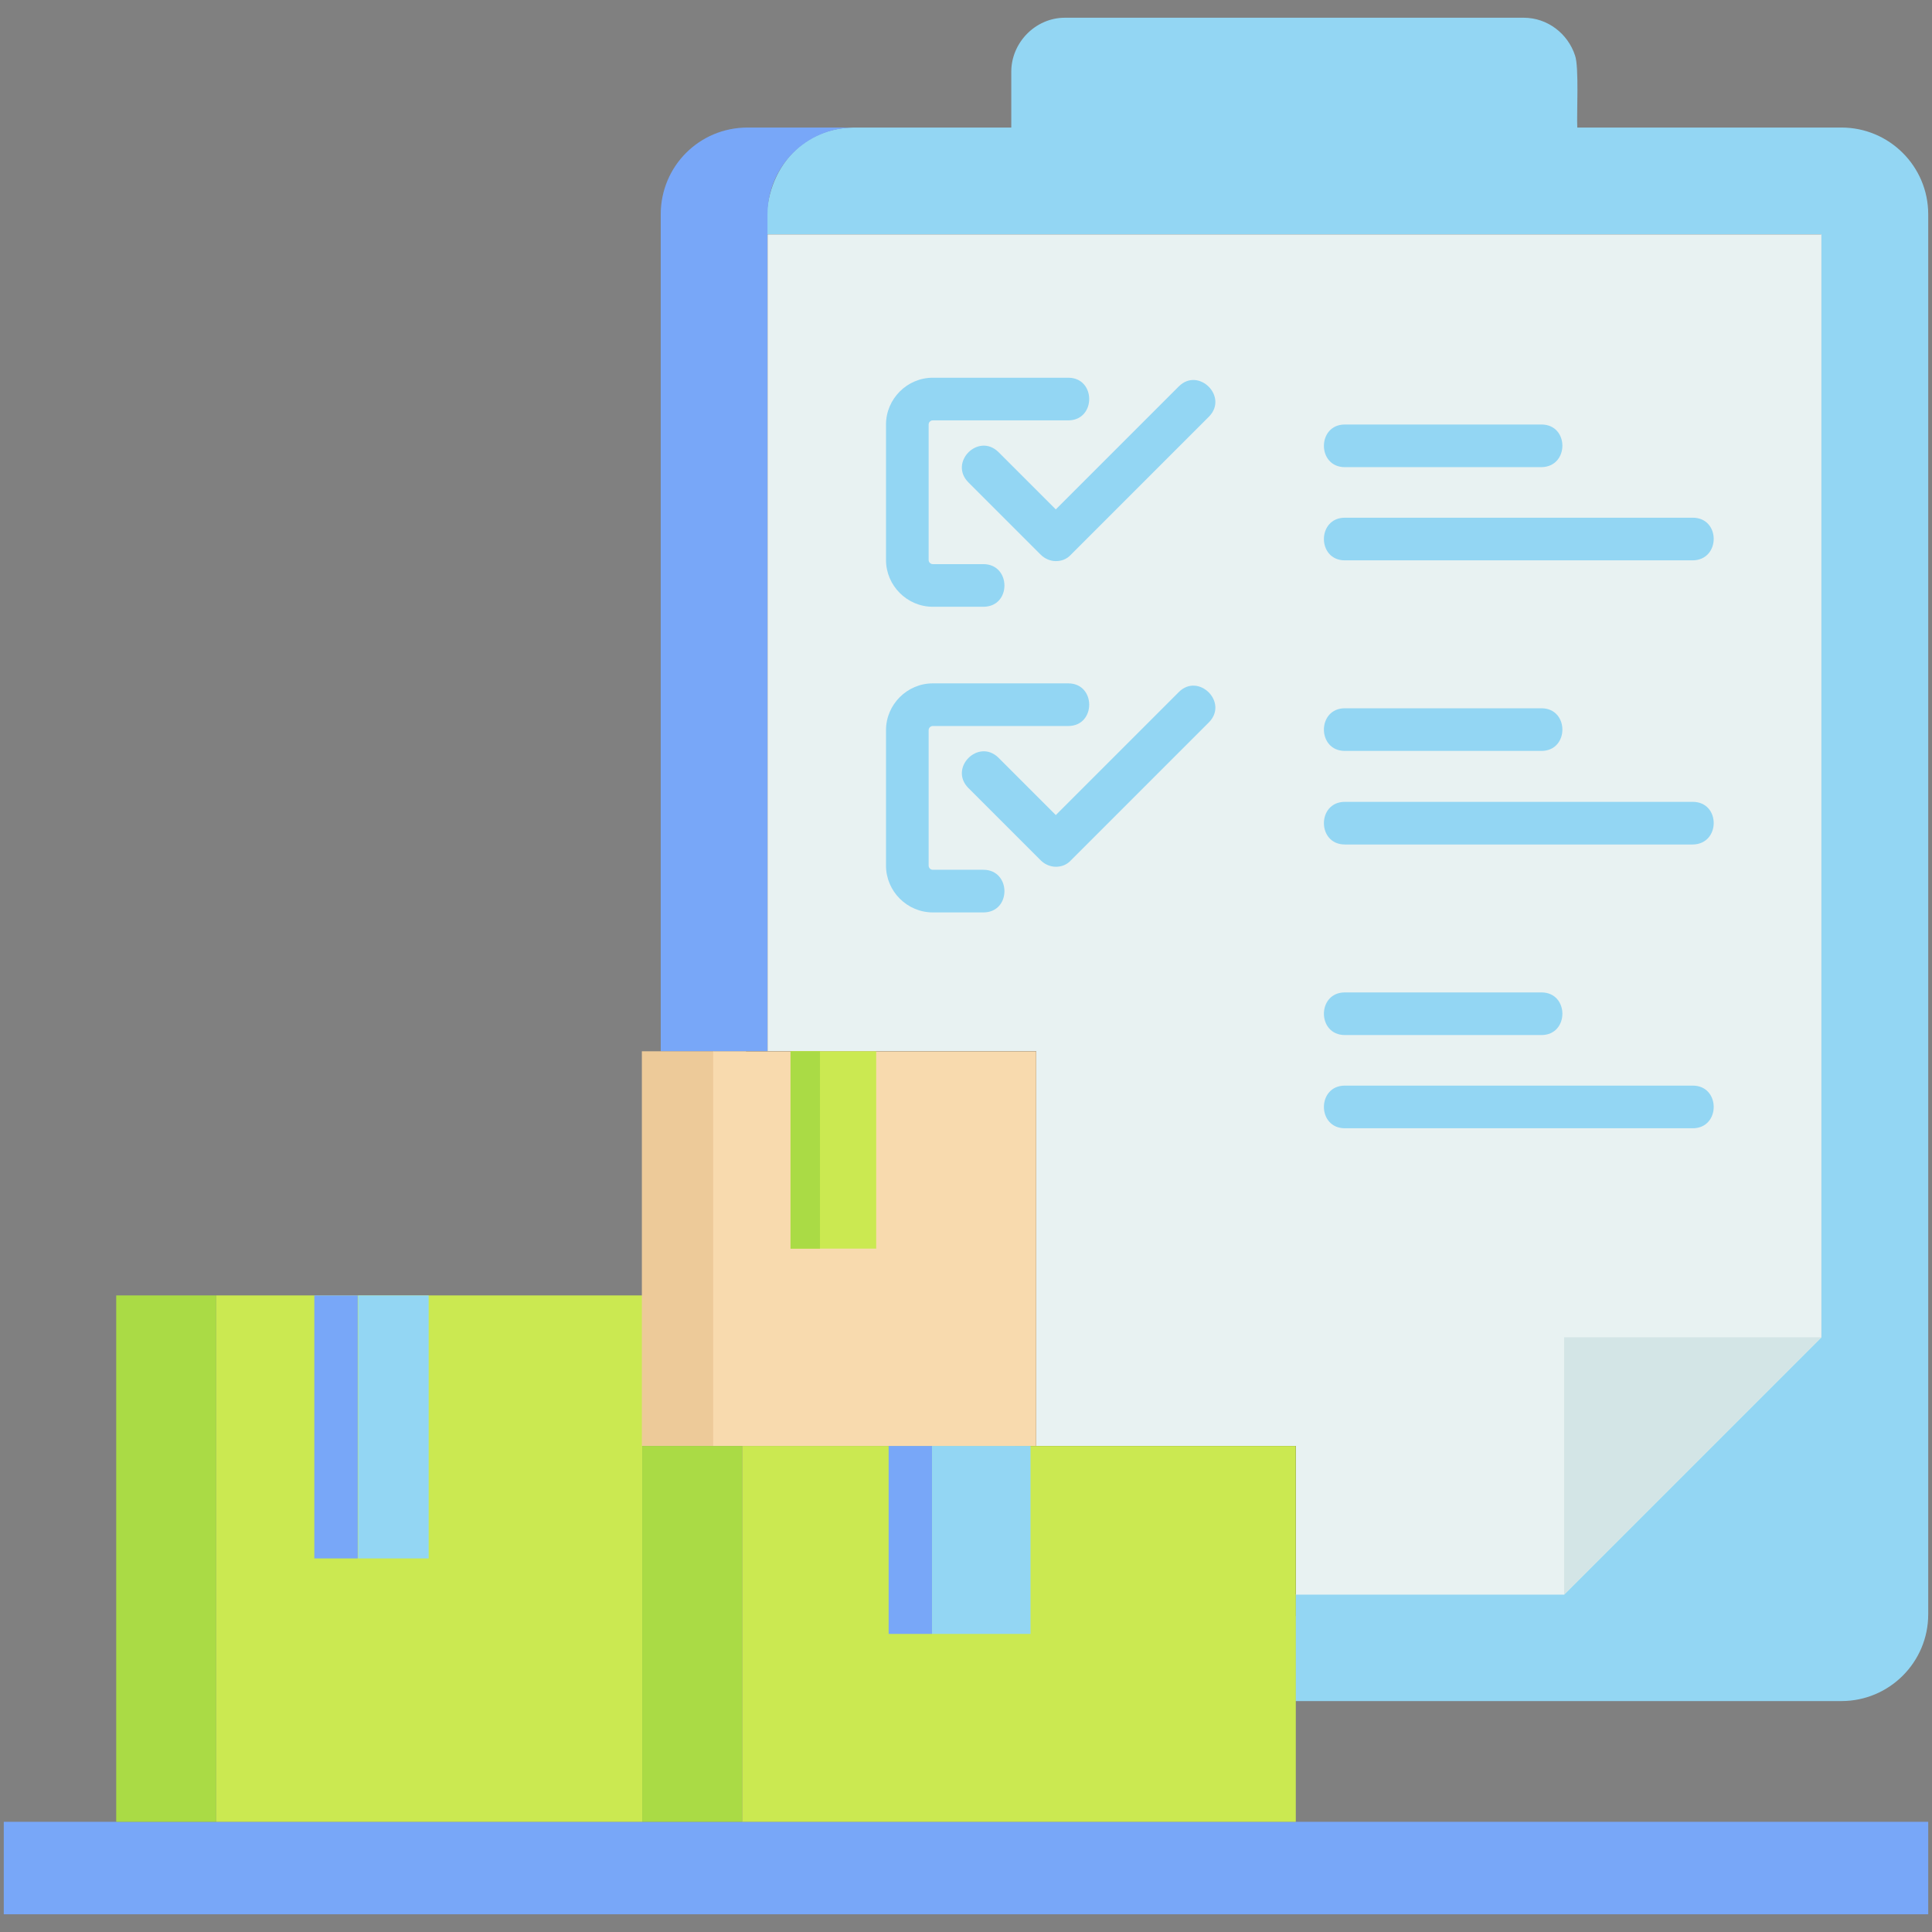 <svg id="Layer_1" enable-background="new 0 0 512 512" viewBox="0 0 512 512" xmlns="http://www.w3.org/2000/svg"><rect x="0" y="0" width="512" height="512" fill="#808080" stroke="none"/><g><g><path d="m414.5 428.3h-71.1c-3.1 0-5.7-2.5-5.7-5.7v-33.7h-63.1c-3.1 0-5.7-2.5-5.7-5.7v-98.9h-65.5c-3.1 0-5.7-2.5-5.7-5.7v-216.5c0-3.1 2.5-5.7 5.7-5.7h279.3c3.1 0 5.7 2.5 5.7 5.7v292.2c0 1.5-.6 2.9-1.7 4l-68.2 68.2c-1.1 1.2-2.5 1.8-4 1.8zm-65.5-11.4h63.1l64.9-64.9v-284.2h-268v205.1h65.5c3.1 0 5.7 2.5 5.7 5.7v98.9h63.1c3.1 0 5.7 2.5 5.7 5.7z" fill="#231f20"/></g><g><path d="m488 33.8h-70c-.2-3.3.5-16.1-.6-19.1-1.9-5.8-7.3-10-13.6-10h-121.6c-7.8 0-14.2 6.6-14.2 14.3v14.8h-41.7c-15.5.1-24.6 13.6-23 28.3h279.3v292.2l-68.2 68.2h-71.1v28.3h144.7c12.7 0 23-10.3 23-23v-371c0-12.7-10.3-23-23-23z" fill="#93d6f3"/></g><g><path d="m226.4 33.8c-12.7 0-23 10.3-23 23v221.8h-28.3v-221.8c0-12.7 10.2-23 23-23z" fill="#78a7f8"/></g><g><path d="m482.7 62.1v292.3l-68.2 68.2h-71.1v-39.4h-68.8v-104.6h-71.2v-216.5z" fill="#e8f2f2"/></g><g><path d="m414.5 422.6v-68.2h68.2z" fill="#d3e5e6"/></g><g><path d="m1 482.8h510v24.5h-510z" fill="#78a7f8"/></g><g><path d="m30.8 343.3h26.5v139.5h-26.5z" fill="#aadb45"/></g><g><path d="m57.3 343.3h112.9v139.5h-112.9z" fill="#cbe951"/></g><g><path d="m83.3 343.3h11.5v69.7h-11.5z" fill="#78a7f8"/></g><g><path d="m170.1 278.6h19v104.6h-19z" fill="#edca99"/></g><g><path d="m189 278.6h85.6v104.6h-85.6z" fill="#f8daae"/></g><g><path d="m209.5 278.6h22.7v52.3h-22.7z" fill="#cbe951"/></g><g><path d="m209.5 278.6h7.8v52.3h-7.8z" fill="#aadb45"/></g><g><path d="m170.2 383.2h26.5v99.6h-26.5z" fill="#aadb45"/></g><g><path d="m196.7 383.2h146.7v99.6h-146.7z" fill="#cbe951"/></g><g><path d="m235.5 383.2h11.5v49.8h-11.5z" fill="#78a7f8"/></g><g><path d="m94.9 343.3h18.7v69.7h-18.7z" fill="#93d6f3"/></g><g><path d="m247 383.2h26.1v49.8h-26.1z" fill="#93d6f3"/></g><g><g><path d="m260.6 160.8h-13.4c-6.8 0-12.4-5.6-12.4-12.4v-35.9c0-6.8 5.6-12.4 12.4-12.4h35.9c7.4 0 7.4 11.3 0 11.3h-35.9c-.6 0-1.1.5-1.1 1.1v35.9c0 .6.5 1.1 1.1 1.1h13.4c7.4 0 7.5 11.3 0 11.3z" fill="#93d6f3"/></g></g><g><g><path d="m279.8 148.7c-1.4 0-2.9-.6-4-1.7l-19.2-19.2c-5.2-5.3 2.7-13.2 8-8 0 0 15.2 15.2 15.2 15.2l32.6-32.6c5.2-5.2 13.2 2.7 8 8 0 0-36.6 36.6-36.6 36.6-1.1 1.2-2.5 1.7-4 1.7z" fill="#93d6f3"/></g></g><g><g><path d="m260.6 241.8h-13.4c-6.8 0-12.4-5.6-12.4-12.4v-35.9c0-6.8 5.6-12.4 12.4-12.4h35.9c7.4 0 7.4 11.3 0 11.3h-35.9c-.6 0-1.1.5-1.1 1.1v35.9c0 .6.5 1.1 1.1 1.1h13.4c7.4 0 7.5 11.3 0 11.3z" fill="#93d6f3"/></g></g><g><g><path d="m279.8 229.7c-1.4 0-2.9-.6-4-1.7l-19.2-19.2c-5.2-5.3 2.7-13.2 8-8 0 0 15.2 15.2 15.2 15.2l32.6-32.6c5.2-5.2 13.2 2.7 8 8 0 0-36.6 36.6-36.6 36.6-1.1 1.2-2.5 1.7-4 1.7z" fill="#93d6f3"/></g></g><g><g><g><path d="m408.5 123.8h-52.1c-7.4 0-7.4-11.3 0-11.3h52.1c7.4 0 7.4 11.2 0 11.3z" fill="#93d6f3"/></g></g><g><g><path d="m448.6 148.5h-92.2c-7.4 0-7.4-11.3 0-11.3h92.2c7.4 0 7.4 11.2 0 11.3z" fill="#93d6f3"/></g></g></g><g><g><g><path d="m408.5 199h-52.1c-7.4 0-7.4-11.3 0-11.3h52.1c7.4 0 7.4 11.3 0 11.3z" fill="#93d6f3"/></g></g><g><g><path d="m448.6 223.8h-92.2c-7.4 0-7.4-11.3 0-11.3h92.2c7.4 0 7.4 11.2 0 11.3z" fill="#93d6f3"/></g></g></g><g><g><g><path d="m408.5 274.3h-52.1c-7.4 0-7.4-11.3 0-11.3h52.1c7.4 0 7.4 11.3 0 11.3z" fill="#93d6f3"/></g></g><g><g><path d="m448.6 299h-92.2c-7.4 0-7.4-11.3 0-11.3h92.2c7.4 0 7.4 11.3 0 11.3z" fill="#93d6f3"/></g></g></g></g></svg>